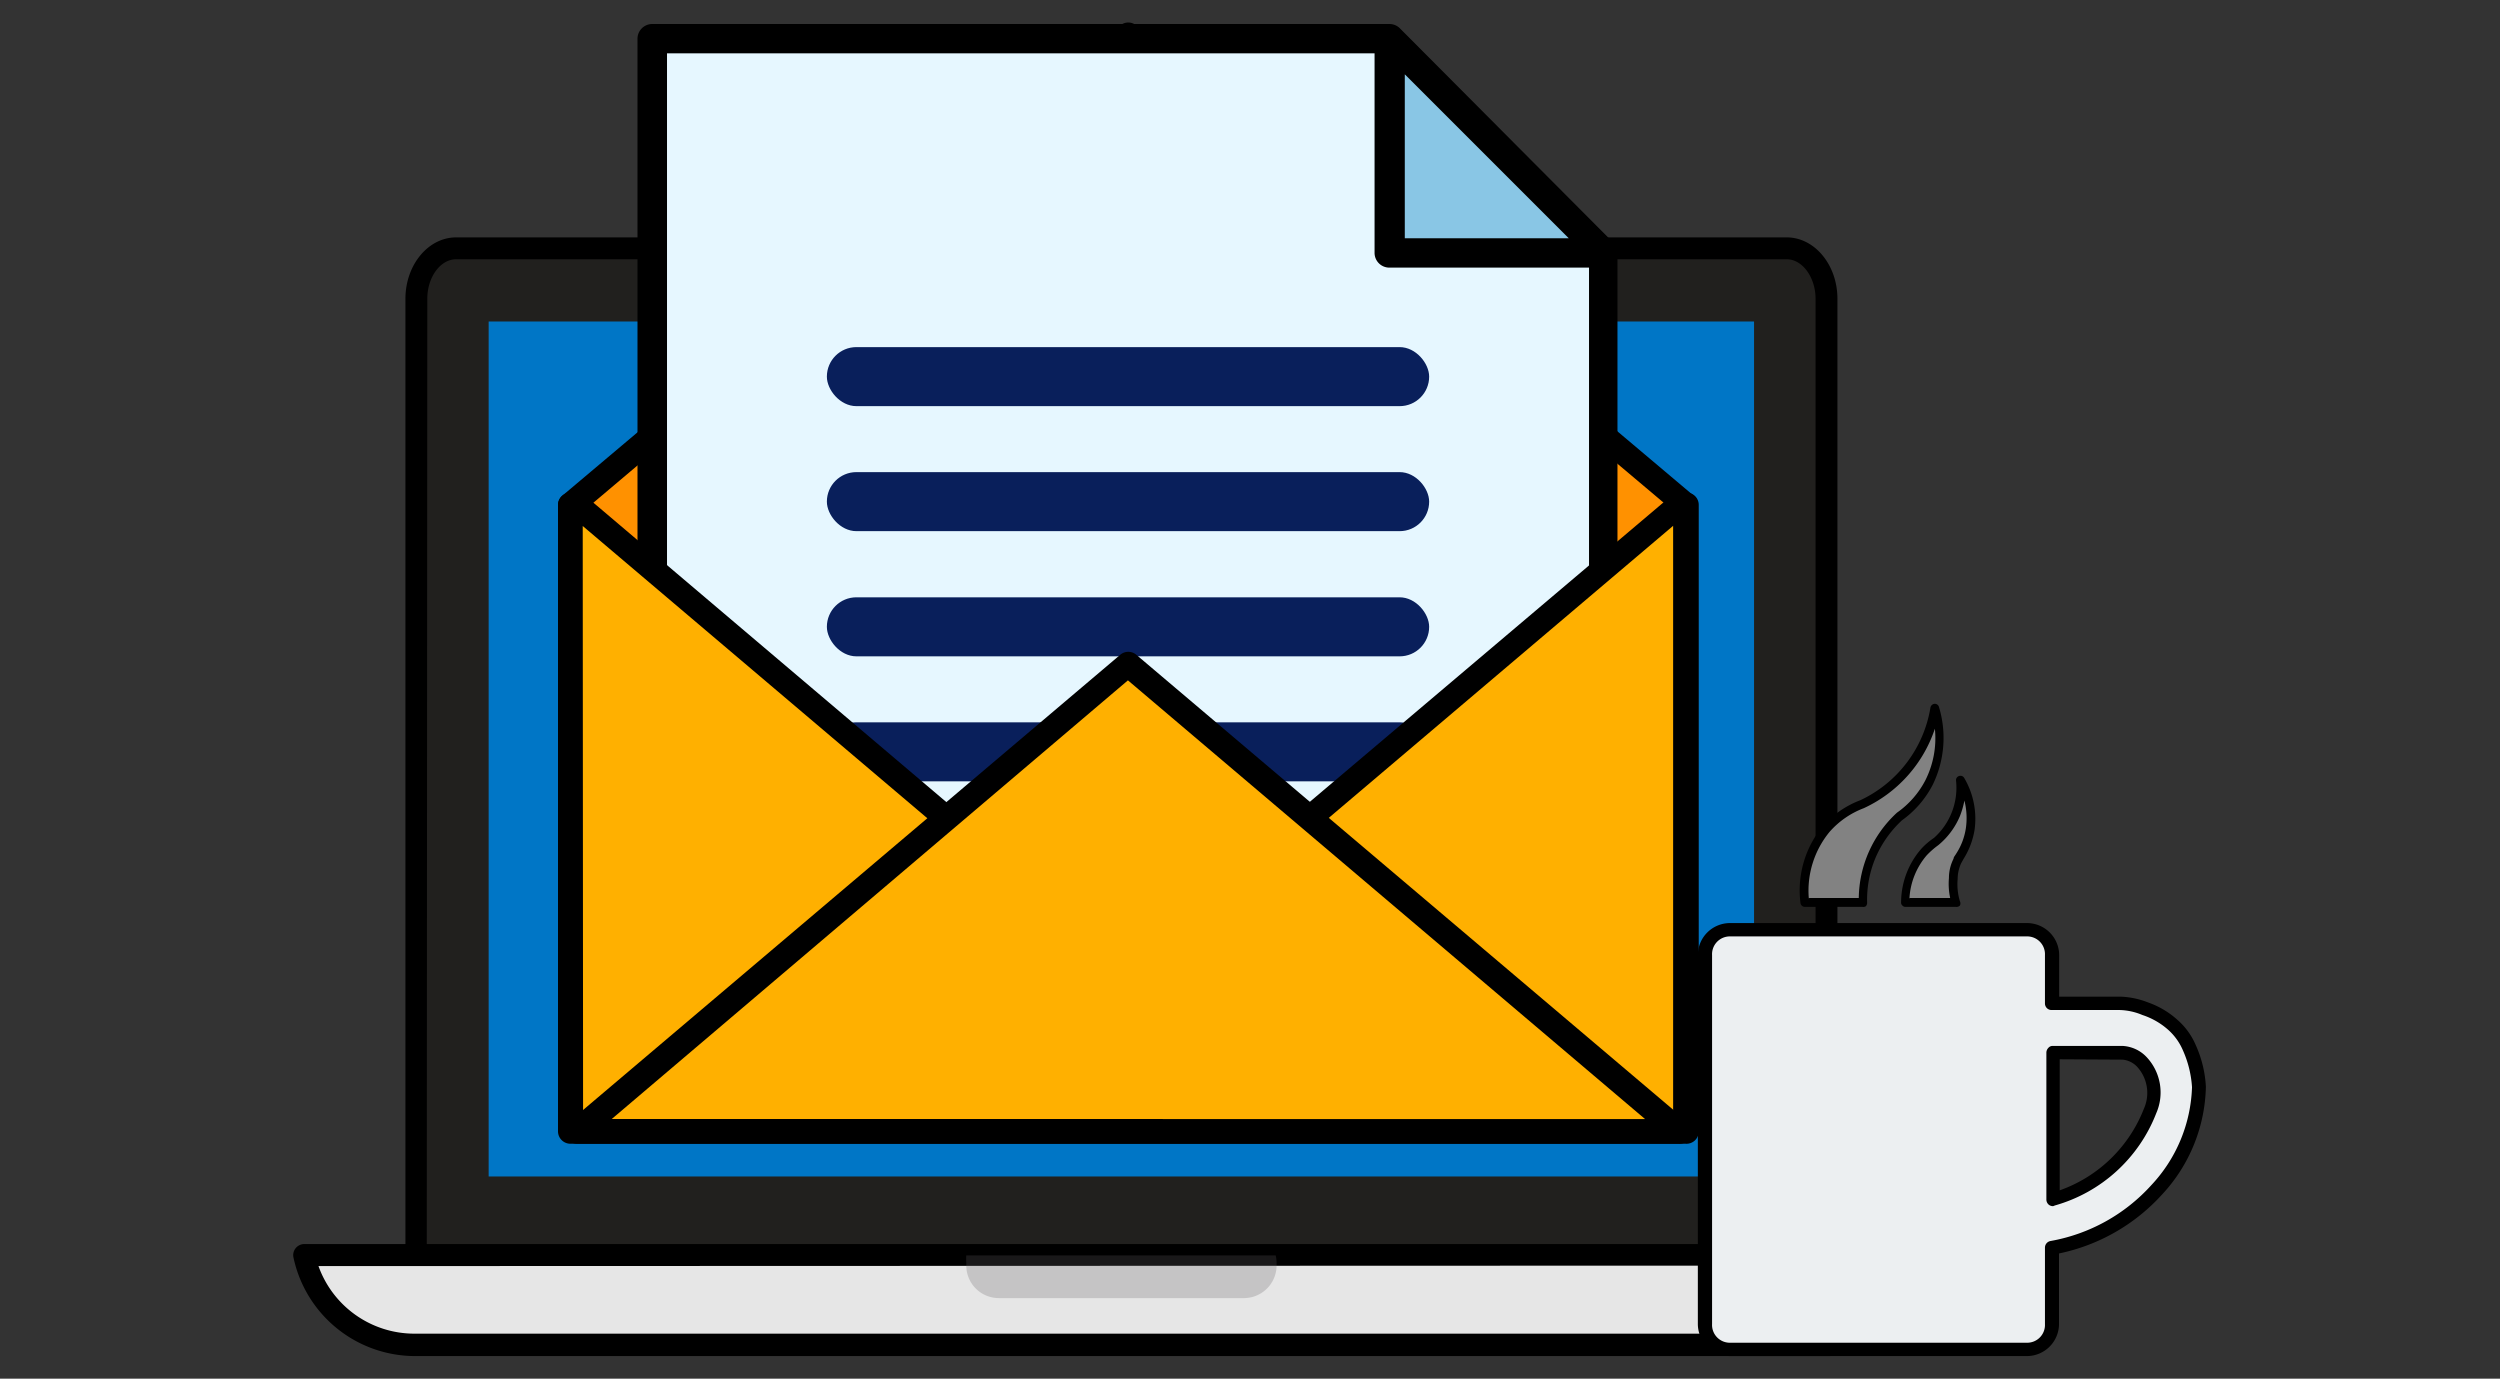 <svg xmlns="http://www.w3.org/2000/svg" viewBox="0 0 140.59 77.53"><rect x="0" y="0" width="140.59" height="77.53" fill="#333333" stroke="none"/><defs><style>.cls-1{fill:#21201e;}.cls-2{fill:#e6e6e6;}.cls-3{fill:#656364;opacity:0.25;}.cls-4{fill:#0076c6;}.cls-5{fill:#ff9100;}.cls-6{fill:#e6f7ff;}.cls-7{fill:#89c6e5;}.cls-8{fill:#091f5b;}.cls-9{fill:#ffb000;}.cls-10{fill:#828282;}.cls-11{fill:#eceff1;}</style></defs><title>icon-6</title><g id="Íconos"><path class="cls-1" d="M102.71,16.8V70.58H23.41V16.8c0-1.56,1-2.84,2.24-2.84h74.83C101.71,14,102.71,15.24,102.71,16.8Z"/><path d="M102.71,71.2H23.41a.61.61,0,0,1-.61-.62V16.8c0-1.9,1.28-3.45,2.85-3.45h74.83c1.57,0,2.85,1.55,2.85,3.45V70.58A.62.62,0,0,1,102.71,71.2ZM24,70H102.1V16.8c0-1.2-.74-2.22-1.62-2.22H25.65c-.88,0-1.62,1-1.62,2.22Z"/><path class="cls-2" d="M109,70.58a6.35,6.35,0,0,1-6.19,5.07H23.3a6.34,6.34,0,0,1-6.19-5.07Z"/><path d="M102.83,76.26H23.3a7,7,0,0,1-6.8-5.56.62.62,0,0,1,.13-.51.63.63,0,0,1,.48-.23H109a.63.63,0,0,1,.48.23.62.62,0,0,1,.12.51A7,7,0,0,1,102.83,76.26ZM17.91,71.2A5.73,5.73,0,0,0,23.3,75h79.53a5.71,5.71,0,0,0,5.38-3.83Z"/><path class="cls-3" d="M71.79,71v.2A1.84,1.84,0,0,1,70,73H56.17a1.83,1.83,0,0,1-1.83-1.83V71a2.71,2.71,0,0,1,0-.4H71.74A1.83,1.83,0,0,1,71.79,71Z"/><rect class="cls-4" x="27.48" y="18.08" width="71.16" height="48.08"/><polygon class="cls-5" points="63.43 53.74 32.08 28.4 47.75 15.18 63.43 1.96 79.11 15.18 94.79 28.4 63.43 53.74"/><path d="M63.43,54.44a.66.66,0,0,1-.44-.16L31.64,28.94a.7.7,0,0,1-.26-.54.69.69,0,0,1,.25-.53L63,1.43a.7.7,0,0,1,.9,0L95.24,27.87a.71.71,0,0,1,.24.53.69.69,0,0,1-.25.54L63.87,54.28A.68.68,0,0,1,63.43,54.44Zm-30.26-26L63.43,52.85,93.7,28.39,63.43,2.87Z"/><polygon class="cls-6" points="90.18 14.22 90.18 61.28 36.68 61.28 36.68 2.17 78.13 2.17 83.84 7.88 90.18 14.22"/><path d="M90.18,62.11H36.68a.83.83,0,0,1-.83-.83V2.18a.83.83,0,0,1,.83-.83H78.13a.82.82,0,0,1,.59.24l12,12.05a.82.82,0,0,1,.24.59V61.28A.83.83,0,0,1,90.18,62.11ZM37.51,60.45H89.36V14.57L77.79,3H37.51Z"/><polygon class="cls-7" points="78.13 14.22 78.13 2.17 84.48 8.52 90.18 14.22 78.13 14.22"/><path d="M90.18,15.05H78.13a.83.83,0,0,1-.83-.82v-12a.84.84,0,0,1,.52-.77.82.82,0,0,1,.9.18l12,12.05a.82.82,0,0,1,.18.9A.83.83,0,0,1,90.18,15.05ZM79,13.4h9.22L79,4.18Z"/><rect class="cls-8" x="46.5" y="19.52" width="33.87" height="3.32" rx="1.66"/><rect class="cls-8" x="46.5" y="26.55" width="33.87" height="3.32" rx="1.66"/><rect class="cls-8" x="46.5" y="33.59" width="33.87" height="3.32" rx="1.66"/><rect class="cls-8" x="46.5" y="40.62" width="33.87" height="3.32" rx="1.66"/><polygon class="cls-9" points="94.79 28.4 94.79 63.62 32.08 63.62 32.08 28.4 32.45 28.4 47.95 41.53 63.42 54.67 78.92 41.53 94.4 28.4 94.79 28.4"/><path d="M94.79,64.32H32.08a.7.7,0,0,1-.7-.7V28.4a.7.7,0,0,1,.7-.7h.37a.7.7,0,0,1,.45.17L63.42,53.76,94,27.87a.68.68,0,0,1,.45-.17h.39a.69.69,0,0,1,.69.7V63.62A.69.69,0,0,1,94.79,64.32Zm-62-1.39H94.09V29.57L63.87,55.2a.68.68,0,0,1-.89,0L32.77,29.58Z"/><polygon class="cls-9" points="63.43 63.62 32.46 63.62 47.94 50.48 63.43 37.35 78.92 50.48 94.4 63.62 63.43 63.62"/><path d="M94.4,64.32H32.46A.7.7,0,0,1,32,63.09L63,36.82a.7.7,0,0,1,.9,0l31,26.27a.7.7,0,0,1,.2.77A.69.69,0,0,1,94.4,64.32Zm-60-1.39H92.51L63.43,38.26Z"/><path class="cls-10" d="M101.49,50.77a5.51,5.51,0,0,1,1.2-4.12,5,5,0,0,1,2-1.41,7.24,7.24,0,0,0,4.09-5.4,5.67,5.67,0,0,1-.34,4.19,5.37,5.37,0,0,1-1.64,1.88,6.28,6.28,0,0,0-2.07,4.86Z"/><path d="M104.75,51h-3.26a.25.25,0,0,1-.24-.23,5.66,5.66,0,0,1,1.25-4.3A5.32,5.32,0,0,1,104.62,45a7,7,0,0,0,3.94-5.21.26.26,0,0,1,.23-.21.24.24,0,0,1,.25.18,6,6,0,0,1-.35,4.37,5.63,5.63,0,0,1-1.73,2,6.21,6.21,0,0,0-1.48,2.09,6.08,6.08,0,0,0-.48,2.56.29.29,0,0,1-.07.18A.25.25,0,0,1,104.75,51Zm-3-.5h2.78a6.63,6.63,0,0,1,2.15-4.8,5.08,5.08,0,0,0,1.59-1.81,5.26,5.26,0,0,0,.54-2.91,7.55,7.55,0,0,1-4,4.47,4.83,4.83,0,0,0-1.93,1.34A5.21,5.21,0,0,0,101.72,50.52Z"/><path class="cls-10" d="M107.12,50.77H110a3.38,3.38,0,0,1-.15-1.35,2.29,2.29,0,0,1,.23-1,5.19,5.19,0,0,0,.72-1.78,4.28,4.28,0,0,0-.54-2.77,4.06,4.06,0,0,1-1.36,3.47,4.29,4.29,0,0,0-.68.58A4.41,4.41,0,0,0,107.12,50.77Z"/><path d="M110,51h-2.84a.23.23,0,0,1-.18-.08.21.21,0,0,1-.07-.18,4.61,4.61,0,0,1,1.13-3,3.92,3.92,0,0,1,.72-.62A3.78,3.78,0,0,0,110,43.9a.24.24,0,0,1,.17-.26.24.24,0,0,1,.29.11,4.52,4.52,0,0,1,.58,2.93,4.4,4.4,0,0,1-.61,1.61l-.14.25a2.14,2.14,0,0,0-.2.9,3.3,3.3,0,0,0,.13,1.25.27.27,0,0,1,0,.23A.26.26,0,0,1,110,51Zm-2.58-.5h2.25a3.82,3.82,0,0,1-.07-1.12,2.4,2.4,0,0,1,.26-1.09c0-.09.09-.18.14-.27a3.59,3.59,0,0,0,.55-1.43,4,4,0,0,0-.08-1.57,4.86,4.86,0,0,1-.25.87A4.24,4.24,0,0,1,109,47.53a4.57,4.57,0,0,0-.65.57A4.06,4.06,0,0,0,107.38,50.52Z"/><path class="cls-11" d="M123.17,58.9a3.68,3.68,0,0,0-.91-1.27,4.72,4.72,0,0,0-1.57-.91,4.14,4.14,0,0,0-1.36-.29h-3.87V53.71A1.43,1.43,0,0,0,114,52.29H97.28a1.43,1.43,0,0,0-1.43,1.42V74.46a1.44,1.44,0,0,0,1.43,1.43H114a1.44,1.44,0,0,0,1.43-1.43v-4.3a10.45,10.45,0,0,0,5.89-3.26,8.84,8.84,0,0,0,2.37-5.78A6.09,6.09,0,0,0,123.17,58.9Zm-2.26,3.59a8.25,8.25,0,0,1-5.45,5V59.2l3.93,0a1.65,1.65,0,0,1,1.08.53A2.54,2.54,0,0,1,120.91,62.49Z"/><path d="M114,76.26H97.28a1.81,1.81,0,0,1-1.8-1.8V53.71a1.81,1.81,0,0,1,1.8-1.8H114a1.81,1.81,0,0,1,1.8,1.8v2.34h3.5a4.67,4.67,0,0,1,1.49.32,4.89,4.89,0,0,1,1.68,1,3.92,3.92,0,0,1,1,1.38h0a6.51,6.51,0,0,1,.58,2.37,9.16,9.16,0,0,1-2.46,6.05,10.78,10.78,0,0,1-5.8,3.32v4A1.81,1.81,0,0,1,114,76.26ZM97.28,52.66a1,1,0,0,0-1,1.05V74.46a1,1,0,0,0,1,1.05H114a1,1,0,0,0,1-1.05v-4.3a.38.38,0,0,1,.31-.37,10,10,0,0,0,5.67-3.14,8.44,8.44,0,0,0,2.29-5.51,6,6,0,0,0-.51-2.07h0a3.27,3.27,0,0,0-.81-1.14,4.1,4.1,0,0,0-1.47-.85,3.5,3.5,0,0,0-1.27-.28h-3.83a.37.37,0,0,1-.38-.37V53.71a1,1,0,0,0-1-1.05Zm18.18,15.17a.39.39,0,0,1-.23-.07.38.38,0,0,1-.15-.3V59.2a.39.39,0,0,1,.11-.27.31.31,0,0,1,.27-.11l3.93,0a2,2,0,0,1,1.33.63,2.91,2.91,0,0,1,.54,3.15h0a8.63,8.63,0,0,1-5.7,5.19Zm.37-8.26v7.37a7.91,7.91,0,0,0,4.73-4.58,2.18,2.18,0,0,0-.35-2.34,1.29,1.29,0,0,0-.84-.43Zm5.08,2.92h0Z"/></g></svg>